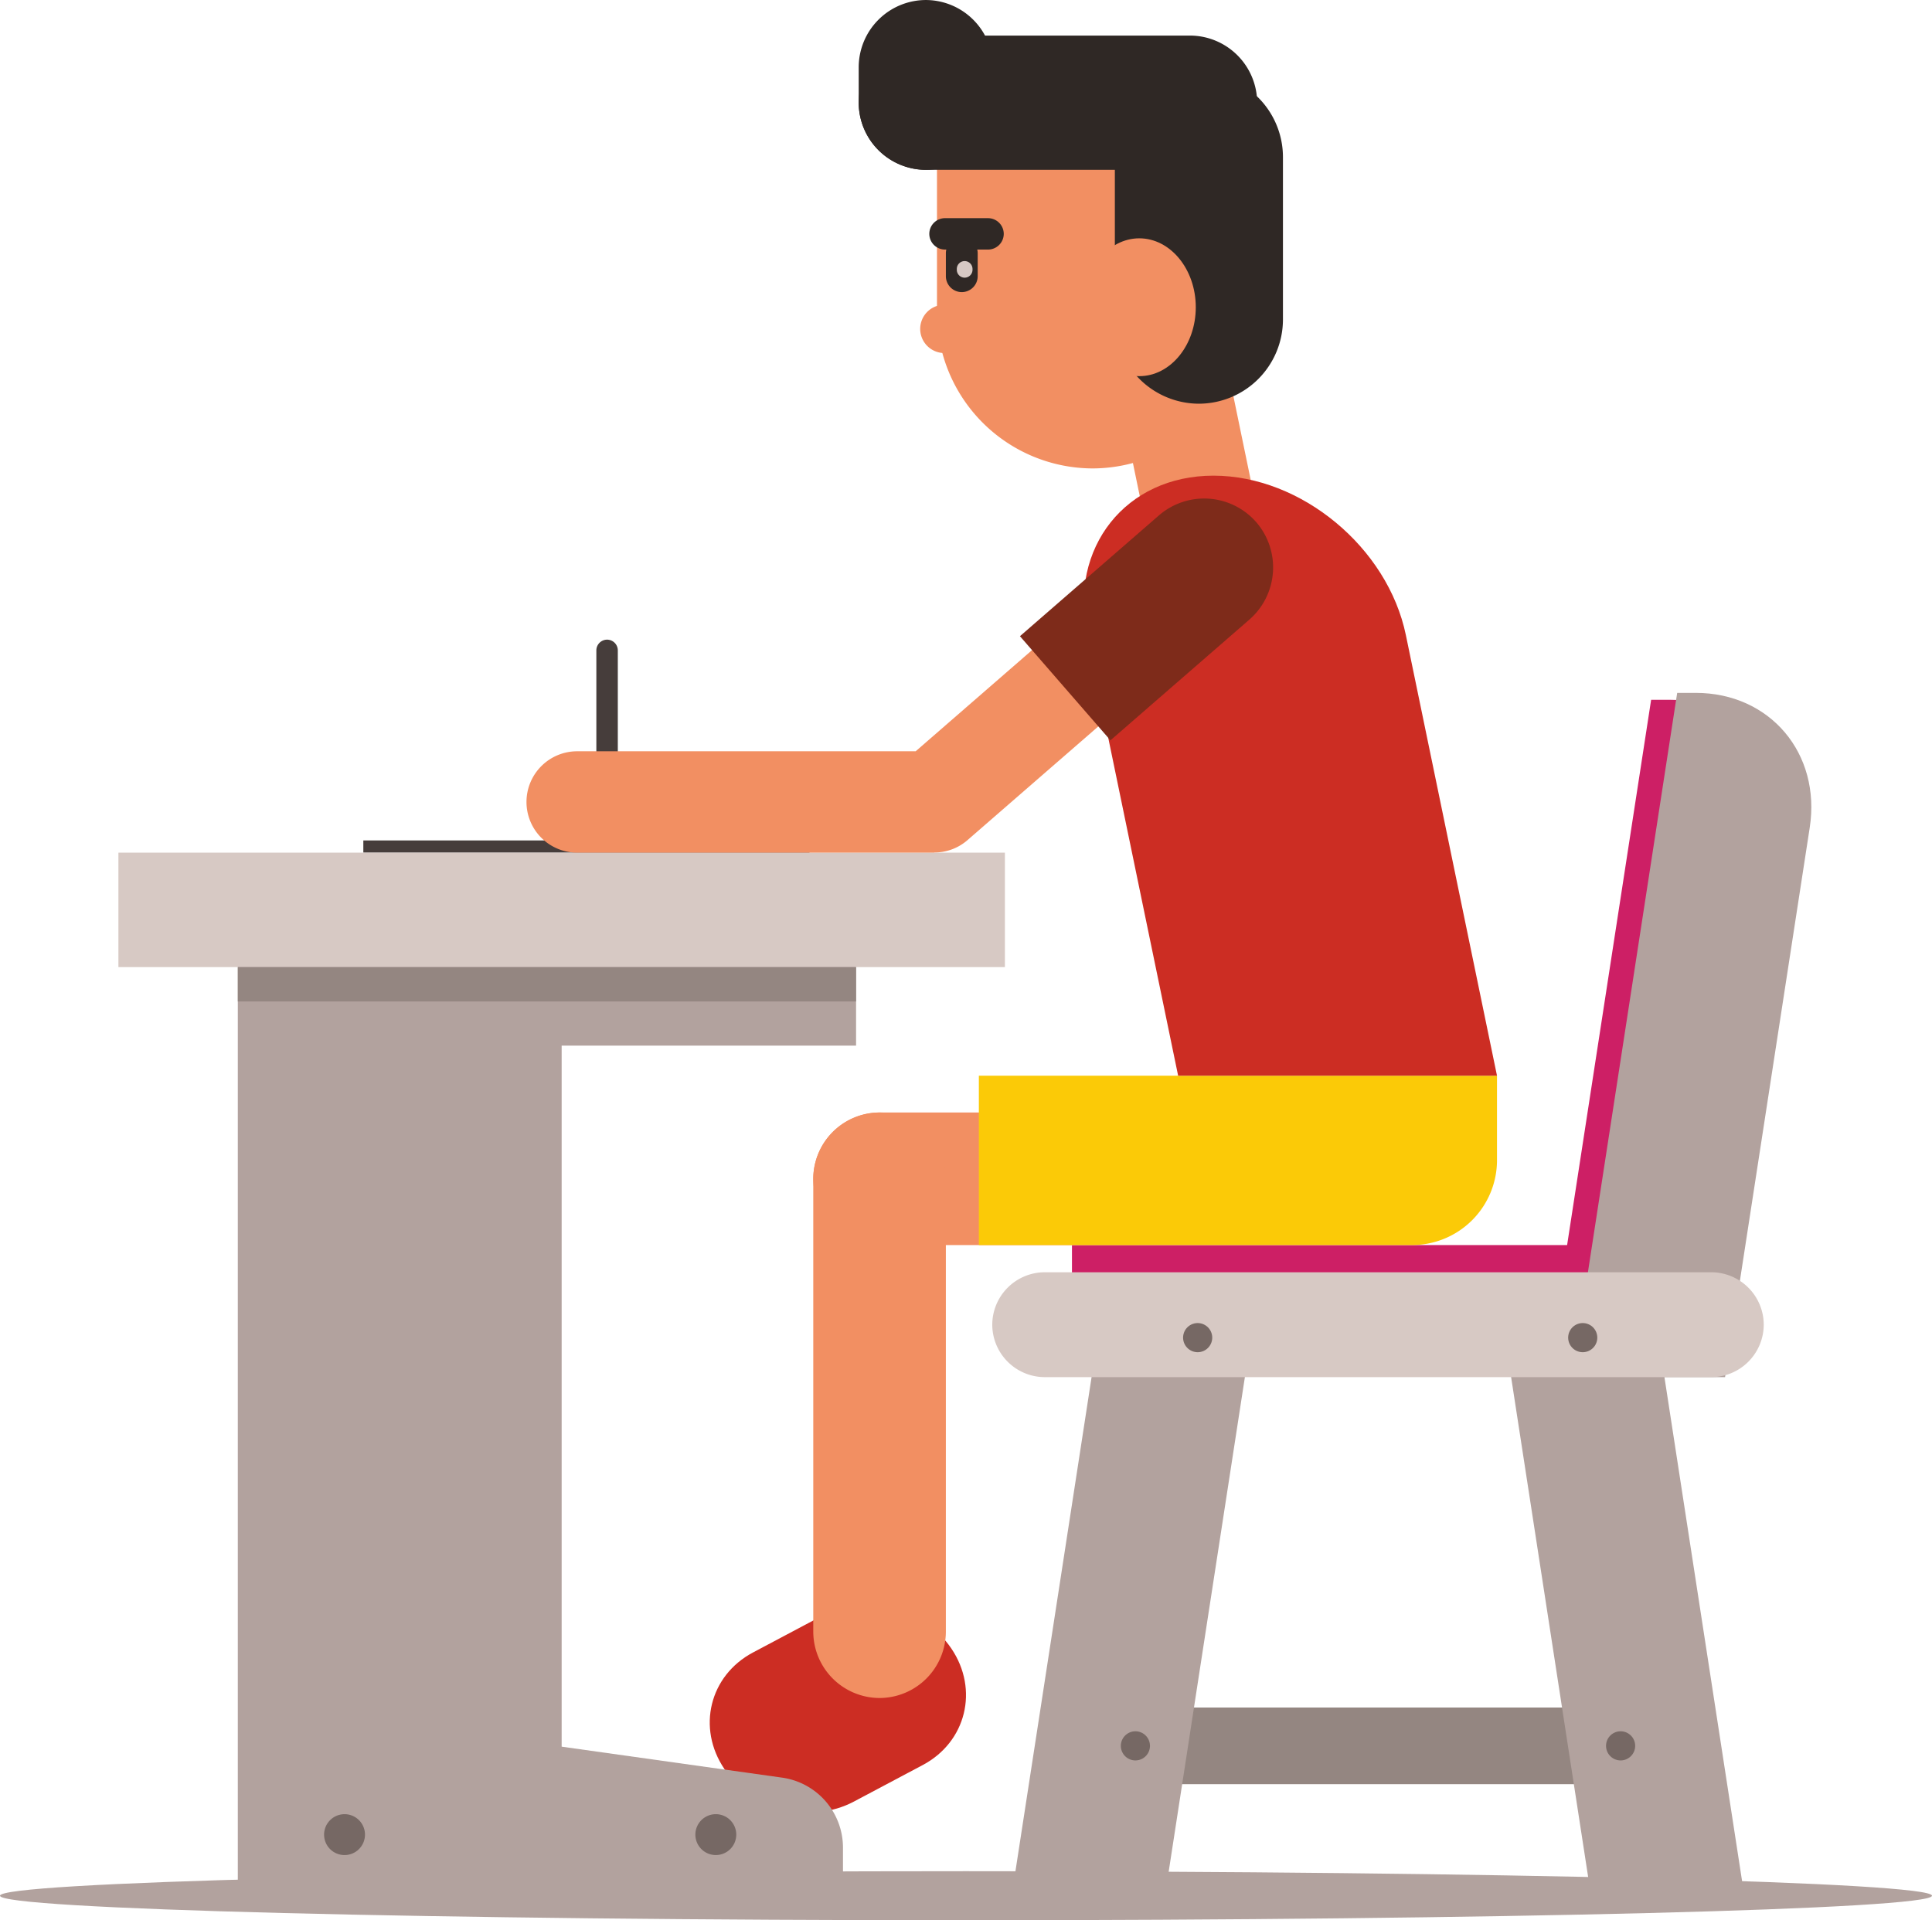 <svg xmlns="http://www.w3.org/2000/svg" width="745.253" height="740.874" viewBox="0 0 745.253 740.874">
  <g id="Groupe_1" data-name="Groupe 1" transform="translate(-331 -293)">
    <g id="g12" transform="translate(331 1124.23)">
      <path id="path64" d="M364.272-695.017a9.332,9.332,0,0,0,9.315-9.315,9.333,9.333,0,0,0-9.315-9.315,9.334,9.334,0,0,0-9.315,9.315,9.333,9.333,0,0,0,9.315,9.315" fill="#f28f62" fill-rule="evenodd"/>
      <path id="path66" d="M372.626-90.356c205.234,0,372.627-4.251,372.627-9.461S577.86-109.28,372.626-109.28,0-105.028,0-99.817s167.39,9.461,372.626,9.461" fill="#b2a29e" fill-rule="evenodd"/>
      <path id="path68" d="M427.951-696.44h44.081l12.6,60.932c2.505,12.121-5.361,22.04-17.485,22.04h0c-12.12,0-24.091-9.919-26.6-22.04l-12.6-60.932" fill="#f28f62" fill-rule="evenodd"/>
      <path id="path70" d="M140.152-502.259H312.237v-4.709H140.152v4.709" fill="#463d3b" fill-rule="evenodd"/>
      <path id="path72" d="M234.177-584.435h0a4.151,4.151,0,0,1,4.139,4.14v43.171a4.152,4.152,0,0,1-4.139,4.139h0a4.153,4.153,0,0,1-4.139-4.139v-43.171a4.152,4.152,0,0,1,4.139-4.14" fill="#463d3b" fill-rule="evenodd"/>
      <path id="path74" d="M290.466-193.666l26.556-14.095c16.775-8.9,39.256-3.245,49.96,12.575h0c10.7,15.819,5.736,36.045-11.039,44.948l-26.556,14.095c-16.776,8.905-39.255,3.245-49.96-12.575h0c-10.705-15.819-5.736-36.043,11.039-44.948" fill="#cc2d23" fill-rule="evenodd"/>
      <path id="path76" d="M413.5-350.854h191l32.409-210.382h7.164c28.624,0,48.373,23.347,43.964,51.969L659.3-322.7H600.16l.967-6.275H413.5v-21.879" fill="#cd1f65" fill-rule="evenodd"/>
      <path id="path78" d="M443.807-142.854H627.128v-29.568H443.807v29.568" fill="#948681" fill-rule="evenodd"/>
      <path id="path80" d="M646.961-563.9h7.164c28.624,0,48.372,23.347,43.964,51.971L665.426-299.9H606.292l40.669-264" fill="#b2a29e" fill-rule="evenodd"/>
      <path id="path82" d="M672.66-101.136,640-313.162H580.861l32.664,212.026Zm-282.213,0L423.11-313.162h59.136L449.583-101.136H390.447" fill="#b2a29e" fill-rule="evenodd"/>
      <path id="path84" d="M660.117-299.9H402.99a20.293,20.293,0,0,1-20.232-20.232h0a20.291,20.291,0,0,1,20.232-20.232H660.117a20.289,20.289,0,0,1,20.232,20.232h0A20.291,20.291,0,0,1,660.117-299.9" fill="#d7c9c4" fill-rule="evenodd"/>
      <path id="path86" d="M625.137-163.256a5.619,5.619,0,0,1,5.616,5.62,5.617,5.617,0,0,1-5.616,5.617,5.618,5.618,0,0,1-5.619-5.617A5.62,5.62,0,0,1,625.137-163.256Zm-187.165,0a5.618,5.618,0,0,1,5.617,5.62,5.617,5.617,0,0,1-5.617,5.617,5.617,5.617,0,0,1-5.616-5.617,5.618,5.618,0,0,1,5.616-5.62h0" fill="#766864" fill-rule="evenodd"/>
      <path id="path88" d="M461.988-320.755a5.62,5.62,0,0,1,5.62,5.617,5.621,5.621,0,0,1-5.62,5.62,5.621,5.621,0,0,1-5.617-5.62,5.619,5.619,0,0,1,5.617-5.617" fill="#766864" fill-rule="evenodd"/>
      <path id="path90" d="M610.526-320.755a5.618,5.618,0,0,1,5.617,5.617,5.619,5.619,0,0,1-5.617,5.62,5.618,5.618,0,0,1-5.617-5.62,5.617,5.617,0,0,1,5.617-5.617" fill="#766864" fill-rule="evenodd"/>
      <path id="path92" d="M216.655-157.326l84.908,11.932a27.293,27.293,0,0,1,23.611,27.162v17.1H91.736v-379.04H330.222v52.369H216.655v270.481" fill="#b2a29e" fill-rule="evenodd"/>
      <path id="path94" d="M45.677-458.095H387.632v-44.164H45.677v44.164" fill="#d7c9c4" fill-rule="evenodd"/>
      <path id="path96" d="M91.736-444.842H330.222v-13.253H91.736v13.253" fill="#948681" fill-rule="evenodd"/>
      <path id="path98" d="M276.118-131.278a7.887,7.887,0,0,1,7.889,7.885,7.888,7.888,0,0,1-7.889,7.888,7.887,7.887,0,0,1-7.884-7.888A7.886,7.886,0,0,1,276.118-131.278Zm-143.216,0a7.887,7.887,0,0,1,7.886,7.885A7.887,7.887,0,0,1,132.9-115.5a7.887,7.887,0,0,1-7.885-7.888,7.886,7.886,0,0,1,7.885-7.885h0" fill="#766864" fill-rule="evenodd"/>
      <path id="path100" d="M437.751-350.854H339.284a25.648,25.648,0,0,1-25.571-25.573h0A25.647,25.647,0,0,1,339.284-402h98.466a25.649,25.649,0,0,1,25.573,25.575h0a25.649,25.649,0,0,1-25.573,25.573" fill="#f28f62" fill-rule="evenodd"/>
      <path id="path102" d="M377.583-416.194H577.457v32.671a32.767,32.767,0,0,1-32.671,32.669h-167.2v-65.34" fill="#fbca07" fill-rule="evenodd"/>
      <path id="path104" d="M364.858-376.427v174.75A25.647,25.647,0,0,1,339.284-176.1h0a25.647,25.647,0,0,1-25.571-25.572v-174.75A25.647,25.647,0,0,1,339.284-402h0a25.647,25.647,0,0,1,25.573,25.572" fill="#f28f62" fill-rule="evenodd"/>
      <path id="path106" d="M577.457-416.194h-123L419.3-586.209c-6.995-33.825,14.957-61.5,48.783-61.5h0c33.827,0,67.222,27.675,74.217,61.5l35.156,170.016" fill="#cc2d23" fill-rule="evenodd"/>
      <path id="path108" d="M451.751-627.036a19.5,19.5,0,0,1,27.5,1.987,19.5,19.5,0,0,1-1.987,27.5l-104.08,90.476a19.408,19.408,0,0,1-12.756,4.755v.059H222.646a19.557,19.557,0,0,1-19.557-19.555,19.557,19.557,0,0,1,19.557-19.557H353.21l98.541-85.665" fill="#f28f62" fill-rule="evenodd"/>
      <path id="path110" d="M393.436-585.773l53.645-46.635a26.663,26.663,0,0,1,37.555,2.7,26.7,26.7,0,0,1-2.7,37.533l-53.589,46.585-34.912-40.184" fill="#7e2b1a" fill-rule="evenodd"/>
      <path id="path112" d="M361.43-791.773H481.512v81.233A60.219,60.219,0,0,1,421.471-650.5h0A60.217,60.217,0,0,1,361.43-710.54v-81.233" fill="#f28f62" fill-rule="evenodd"/>
      <path id="path114" d="M357.139-817.506h101.9a25.979,25.979,0,0,1,25.9,25.9v0a25.978,25.978,0,0,1-25.9,25.9h-101.9a25.978,25.978,0,0,1-25.9-25.9v0a25.979,25.979,0,0,1,25.9-25.9" fill="#2f2825" fill-rule="evenodd"/>
      <path id="path116" d="M462.468-803.1h0a32.514,32.514,0,0,1,32.42,32.423v62.786a32.514,32.514,0,0,1-32.42,32.42h0a32.517,32.517,0,0,1-32.423-32.42v-62.786A32.518,32.518,0,0,1,462.468-803.1" fill="#2f2825" fill-rule="evenodd"/>
      <path id="path118" d="M331.237-791.6v-13.724a25.979,25.979,0,0,1,25.9-25.9h0a25.981,25.981,0,0,1,25.9,25.9V-791.6a25.981,25.981,0,0,1-25.9,25.9h0a25.979,25.979,0,0,1-25.9-25.9" fill="#2f2825" fill-rule="evenodd"/>
      <path id="path120" d="M439.478-686.1c12,0,21.785-11.943,21.785-26.588s-9.787-26.591-21.785-26.591-21.787,11.945-21.787,26.591,9.787,26.588,21.787,26.588" fill="#f28f62" fill-rule="evenodd"/>
      <path id="path122" d="M364.532-747.058h16.593A6.081,6.081,0,0,1,387.19-741h0a6.081,6.081,0,0,1-6.064,6.061H364.532a6.078,6.078,0,0,1-6.06-6.061h0a6.078,6.078,0,0,1,6.06-6.063" fill="#2f2825" fill-rule="evenodd"/>
      <path id="path124" d="M371-739.666h0a6.155,6.155,0,0,1,6.136,6.136v8.871A6.154,6.154,0,0,1,371-718.524h0a6.155,6.155,0,0,1-6.137-6.136v-8.871A6.155,6.155,0,0,1,371-739.666" fill="#2f2825" fill-rule="evenodd"/>
      <path id="path126" d="M372.11-730.5h0a3.038,3.038,0,0,1,3.029,3.029v.344a3.038,3.038,0,0,1-3.029,3.029h0a3.038,3.038,0,0,1-3.029-3.029v-.344a3.038,3.038,0,0,1,3.029-3.029" fill="#d7c9c4" fill-rule="evenodd"/>
    </g>
  </g>
</svg>
